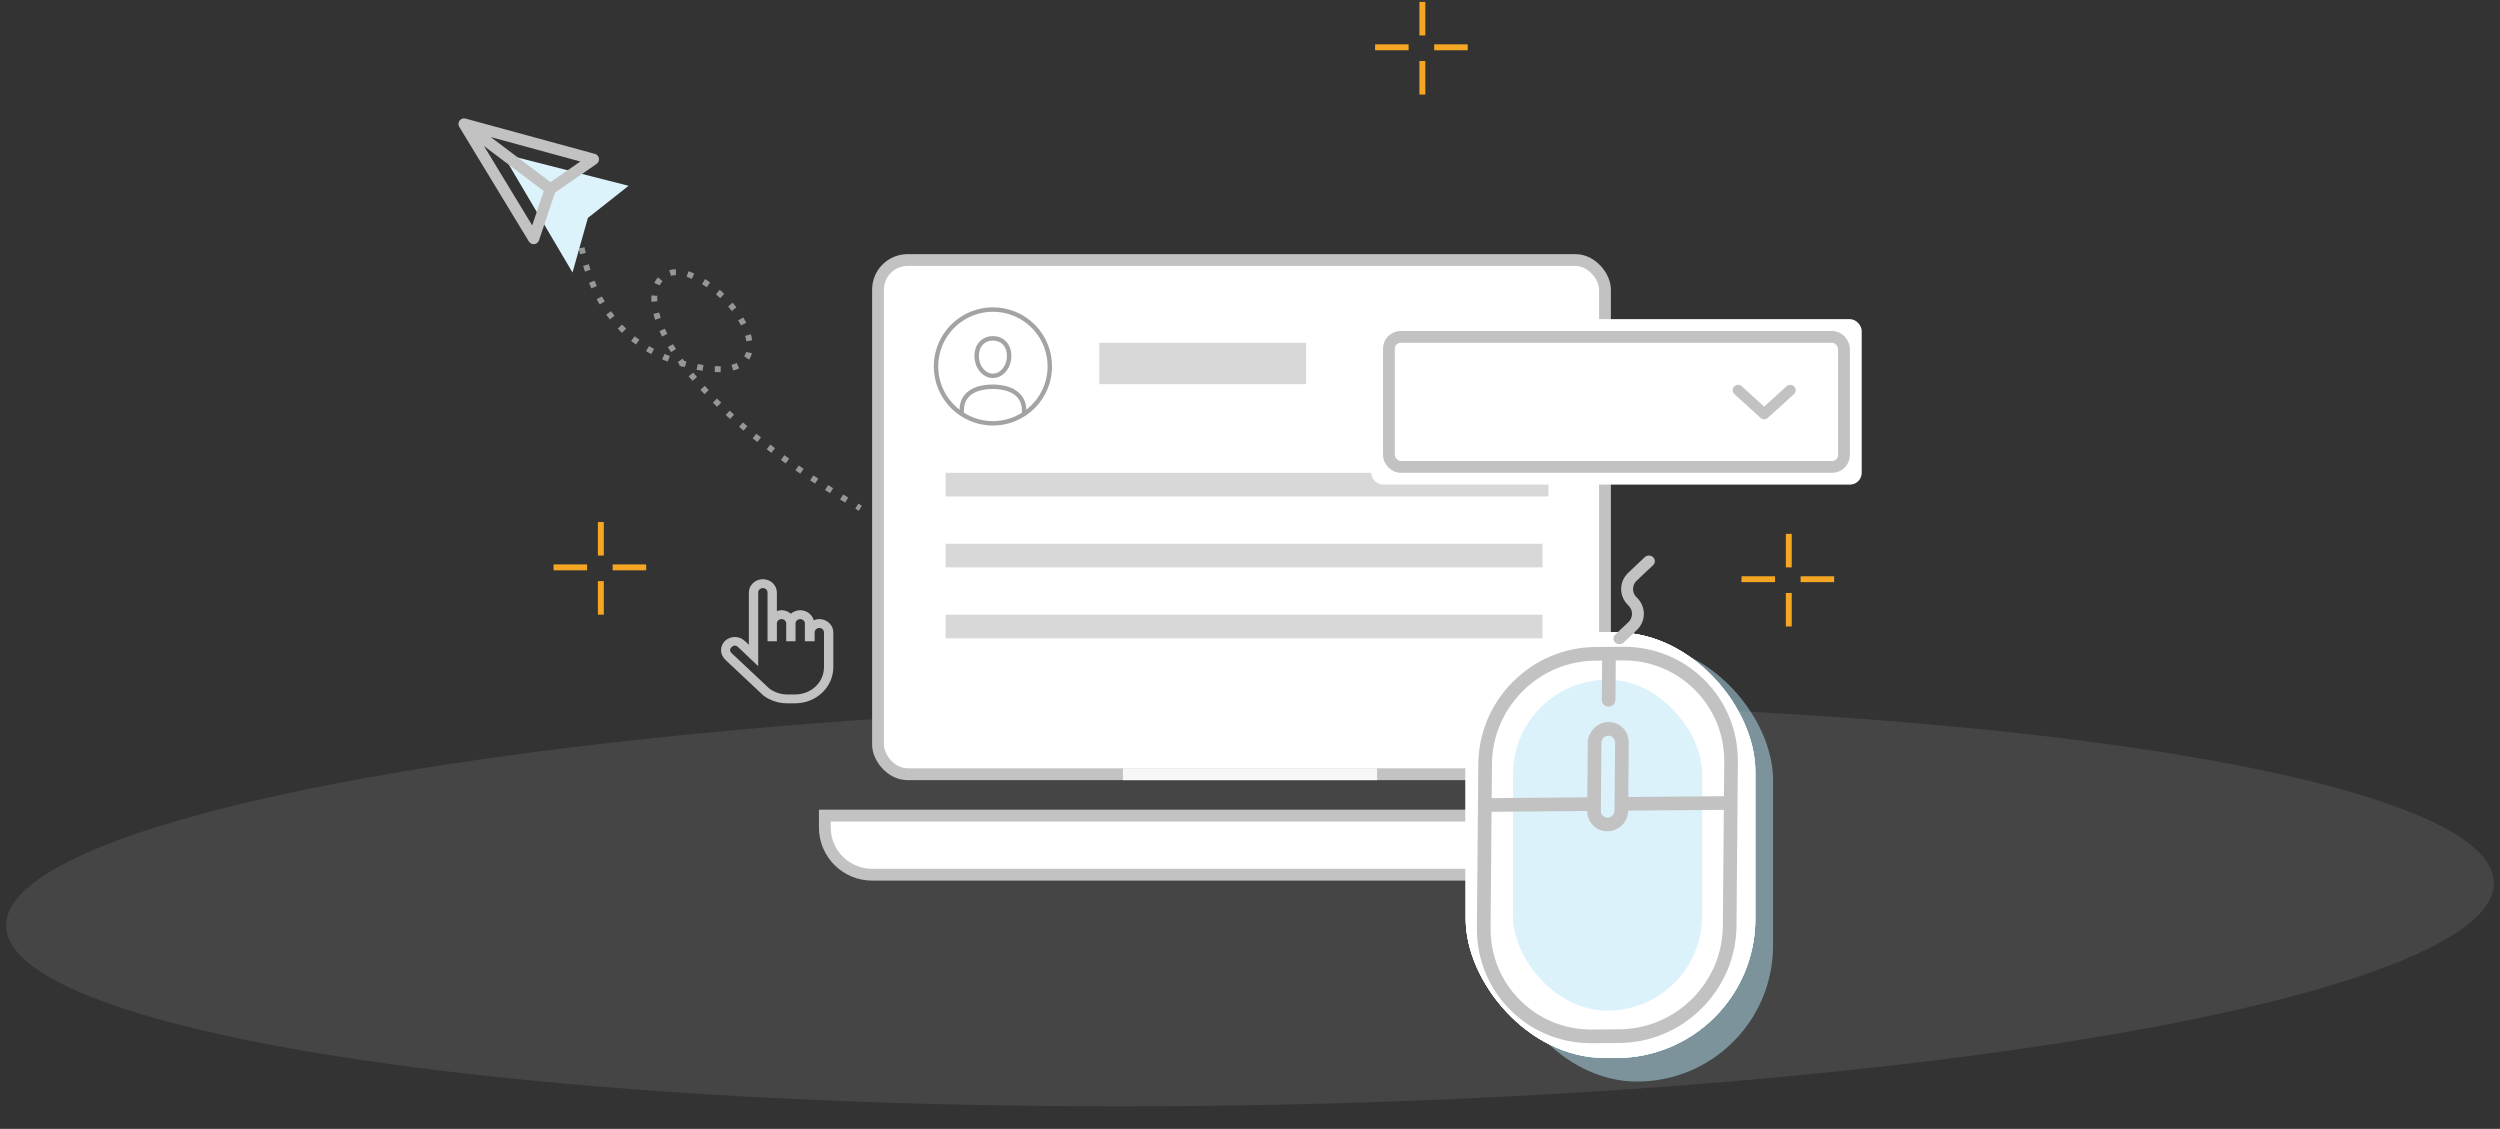 <?xml version="1.0" encoding="UTF-8"?>
<svg width="423px" height="191px" viewBox="0 0 423 191" version="1.1" xmlns="http://www.w3.org/2000/svg" xmlns:xlink="http://www.w3.org/1999/xlink">
    <rect x="0" y="0" width="423" height="191" fill="#333333" stroke="none"/>
    <title>55D8C216-750C-4896-938D-7F2E3AE98BEF</title>
    <g id="Dashboard" stroke="none" stroke-width="1" fill="none" fill-rule="evenodd">
        <g id="First-user-access-denied" transform="translate(-512, -1788)">
            <g id="Group-11" transform="translate(512.439, 1788)">
                <ellipse id="Oval" fill="#C2C2C2" opacity="0.125" transform="translate(211.061, 153) rotate(-1) translate(-211.061, -153) " cx="211.061" cy="153" rx="210.5" ry="34"></ellipse>
                <rect id="Rectangle" stroke="#C2C2C2" stroke-width="2" fill="#FFFFFF" x="148.123" y="44" width="123" height="87" rx="5"></rect>
                <path d="M281.123,138 L281.123,140 C281.123,142.209 280.227,144.209 278.779,145.657 C277.332,147.105 275.332,148 273.123,148 L273.123,148 L147.123,148 C144.914,148 142.914,147.105 141.466,145.657 C140.018,144.209 139.123,142.209 139.123,140 L139.123,140 L139.123,138 L281.123,138 Z" id="Rectangle" stroke="#C2C2C2" stroke-width="2" fill="#FFFFFF"></path>
                <path d="M97.123,36 C98.305,50.421 104.666,59.019 116.204,61.793 C133.51,65.953 125.583,49.961 116.204,46.476 C106.824,42.991 103.583,61.487 145.123,86" id="Path-2" stroke="#979797" stroke-dasharray="1,2"></path>
                <g id="icons8-hand-cursor" transform="translate(121.561, 98)" fill="#C2C2C2" fill-rule="nonzero">
                    <path d="M7.076,0 C5.777,0 4.707,1.017 4.707,2.25 L4.707,11.109 L4.188,10.594 L3.991,10.43 C3.08,9.565 1.593,9.565 0.683,10.43 C-0.228,11.294 -0.228,12.706 0.683,13.57 L0.683,13.594 L7.151,19.664 L7.2,19.688 L7.225,19.734 C8.289,20.493 9.647,21 11.174,21 L12.532,21 C16.115,21 19,18.261 19,14.859 L19,9 C19,7.767 17.929,6.75 16.63,6.75 C16.294,6.75 15.982,6.838 15.692,6.961 C15.433,5.985 14.498,5.25 13.396,5.25 C12.791,5.25 12.236,5.476 11.816,5.836 C11.397,5.476 10.841,5.25 10.236,5.25 C9.959,5.25 9.696,5.306 9.446,5.391 L9.446,2.25 C9.446,1.017 8.376,0 7.076,0 Z M7.076,1.5 C7.515,1.5 7.866,1.834 7.866,2.25 L7.866,10.5 L9.446,10.5 L9.446,7.5 C9.446,7.084 9.798,6.75 10.236,6.75 C10.675,6.75 11.026,7.084 11.026,7.5 L11.026,10.5 L12.606,10.5 L12.606,7.5 C12.606,7.084 12.958,6.75 13.396,6.75 C13.834,6.75 14.186,7.084 14.186,7.5 L14.186,10.5 L15.84,10.5 L15.84,9 C15.84,8.584 16.192,8.25 16.63,8.25 C17.068,8.25 17.42,8.584 17.42,9 L17.42,14.859 C17.42,17.458 15.269,19.5 12.532,19.5 L11.174,19.5 C10.017,19.5 9.017,19.107 8.187,18.516 L1.794,12.516 C1.442,12.182 1.442,11.818 1.794,11.484 C2.145,11.15 2.528,11.15 2.88,11.484 L6.287,14.719 L6.287,2.25 C6.287,1.834 6.638,1.5 7.076,1.5 Z" id="Shape"></path>
                </g>
                <g id="Group-5" transform="translate(232.223, 0)" stroke="#F5A623" stroke-linecap="square">
                    <line x1="8.002" y1="5.5" x2="8.002" y2="0.826" id="Line-2"></line>
                    <line x1="8.002" y1="15.5" x2="8.002" y2="10.826" id="Line-2"></line>
                    <line x1="3.002" y1="10.5" x2="3.002" y2="5.826" id="Line-2" transform="translate(3, 8) rotate(90) translate(-3, -8) "></line>
                    <line x1="13.002" y1="10.5" x2="13.002" y2="5.826" id="Line-2" transform="translate(13, 8) rotate(90) translate(-13, -8) "></line>
                </g>
                <g id="Group-5" transform="translate(93.223, 88)" stroke="#F5A623" stroke-linecap="square">
                    <line x1="8.002" y1="5.5" x2="8.002" y2="0.826" id="Line-2"></line>
                    <line x1="8.002" y1="15.5" x2="8.002" y2="10.826" id="Line-2"></line>
                    <line x1="3.002" y1="10.5" x2="3.002" y2="5.826" id="Line-2" transform="translate(3, 8) rotate(90) translate(-3, -8) "></line>
                    <line x1="13.002" y1="10.5" x2="13.002" y2="5.826" id="Line-2" transform="translate(13, 8) rotate(90) translate(-13, -8) "></line>
                </g>
                <g id="Group-5" transform="translate(294.223, 90)" stroke="#F5A623" stroke-linecap="square">
                    <line x1="8.002" y1="5.5" x2="8.002" y2="0.826" id="Line-2"></line>
                    <line x1="8.002" y1="15.5" x2="8.002" y2="10.826" id="Line-2"></line>
                    <line x1="3.002" y1="10.5" x2="3.002" y2="5.826" id="Line-2" transform="translate(3, 8) rotate(90) translate(-3, -8) "></line>
                    <line x1="13.002" y1="10.5" x2="13.002" y2="5.826" id="Line-2" transform="translate(13, 8) rotate(90) translate(-13, -8) "></line>
                </g>
                <rect id="Rectangle" fill="#F7F7F7" x="189.561" y="130" width="43" height="2"></rect>
                <g id="Group-3" opacity="0.5" transform="translate(157.561, 52)" fill="#474747" fill-rule="nonzero">
                    <g id="noun_profile_575595">
                        <path d="M13.731,0.719 C12.545,0.242 11.29,0 10,0 C4.961,0 0.695,3.765 0.076,8.758 C0.026,9.166 0,9.585 0,10.001 C0,15.515 4.486,20 10,20 C11.993,20 13.851,19.412 15.412,18.402 C15.468,18.382 15.518,18.351 15.557,18.309 C18.235,16.513 20,13.459 20,10 C20,5.894 17.54,2.251 13.731,0.719 Z M10,19.251 C8.192,19.251 6.505,18.727 5.078,17.827 C5.084,17.801 5.088,17.774 5.088,17.746 C5.088,17.479 5.113,16.947 5.153,16.722 C5.61,14.192 8.386,13.815 10,13.815 C11.365,13.815 14.575,14.126 14.888,17.006 C14.894,17.066 14.902,17.396 14.908,17.836 C13.485,18.731 11.802,19.251 10,19.251 Z M15.648,17.318 C15.644,17.129 15.639,16.978 15.633,16.926 C15.37,14.508 13.264,13.065 10,13.065 C6.809,13.065 4.826,14.317 4.415,16.59 C4.383,16.774 4.362,17.062 4.35,17.317 C2.162,15.624 0.749,12.975 0.749,10 C0.749,9.615 0.773,9.228 0.82,8.85 C1.392,4.232 5.339,0.749 10,0.749 C11.193,0.749 12.355,0.973 13.451,1.414 C16.974,2.832 19.251,6.202 19.251,10 C19.251,12.976 17.838,15.625 15.648,17.318 Z M10,4.872 C8.161,4.872 6.876,6.243 6.876,8.208 C6.876,10.28 8.277,11.966 10,11.966 C11.723,11.966 13.124,10.28 13.124,8.208 C13.124,6.243 11.84,4.872 10,4.872 Z M10,11.216 C8.691,11.216 7.625,9.867 7.625,8.207 C7.625,6.66 8.58,5.621 10,5.621 C11.421,5.621 12.375,6.66 12.375,8.207 C12.375,9.867 11.309,11.216 10,11.216 Z" id="Shape"></path>
                    </g>
                </g>
                <rect id="Rectangle" fill="#D8D8D8" x="185.561" y="58" width="35" height="7"></rect>
                <rect id="Rectangle" fill="#D8D8D8" x="159.561" y="80" width="102" height="4"></rect>
                <rect id="Rectangle" fill="#D8D8D8" x="159.561" y="92" width="101" height="4"></rect>
                <rect id="Rectangle" fill="#D8D8D8" x="159.561" y="104" width="101" height="4"></rect>
                <rect id="Rectangle" stroke="#FFFFFF" fill="#FFFFFF" x="248.061" y="107.5" width="48" height="71" rx="23"></rect>
                <rect id="Rectangle" stroke="#FFFFFF" fill="#FFFFFF" x="248.061" y="107.5" width="48" height="71" rx="23"></rect>
                <rect id="Rectangle" stroke="#FFFFFF" fill="#FFFFFF" x="248.061" y="107.5" width="48" height="71" rx="23"></rect>
                <rect id="Rectangle" fill="#B8E7F8" opacity="0.48" x="253.561" y="109" width="46" height="74" rx="23"></rect>
                <rect id="Rectangle" stroke="#FFFFFF" fill="#FFFFFF" x="248.061" y="107.5" width="48" height="71" rx="23"></rect>
                <rect id="Rectangle" fill="#B8E7F8" opacity="0.5" x="255.561" y="115" width="32" height="56" rx="16"></rect>
                <g id="icons8-mouse" transform="translate(272.561, 94)" fill="#C2C2C2" fill-rule="nonzero">
                    <path d="M5.996,0 C5.737,0 5.482,0.093 5.282,0.282 L2.514,2.898 C1.733,3.64 1.298,4.622 1.298,5.663 C1.298,6.709 1.733,7.695 2.514,8.432 C3.345,9.218 3.345,10.497 2.514,11.282 L0.294,13.377 C-0.098,13.751 -0.098,14.348 0.294,14.722 C0.49,14.904 0.749,15 1.008,15 C1.263,15 1.522,14.904 1.718,14.722 L3.933,12.624 C5.545,11.101 5.545,8.617 3.933,7.09 C3.529,6.712 3.306,6.205 3.306,5.663 C3.306,5.126 3.529,4.622 3.933,4.24 L6.706,1.623 C7.098,1.253 7.098,0.649 6.706,0.282 C6.506,0.093 6.251,0 5.996,0 Z" id="Shape"></path>
                </g>
                <path d="M279.772,112.141 C274.481,112.141 269.505,114.169 265.762,117.849 L245.978,137.297 C242.24,140.977 240.178,145.871 240.178,151.073 C240.178,156.28 242.24,161.169 245.978,164.849 L249.275,168.095 C253.022,171.775 257.994,173.798 263.29,173.798 C268.585,173.798 273.562,171.775 277.3,168.095 L297.079,148.642 C300.826,144.962 302.884,140.068 302.884,134.866 C302.884,129.664 300.821,124.77 297.079,121.09 L293.782,117.849 C290.04,114.169 285.067,112.141 279.772,112.141 Z M279.772,114.433 C284.444,114.433 288.833,116.224 292.139,119.469 L292.99,120.307 C292.935,120.347 292.872,120.369 292.817,120.419 L288.218,124.945 C287.758,125.393 287.758,126.118 288.218,126.566 C288.441,126.789 288.742,126.901 289.042,126.901 C289.338,126.901 289.639,126.789 289.862,126.566 L294.47,122.039 C294.52,121.99 294.543,121.927 294.579,121.869 L295.435,122.706 C298.736,125.957 300.553,130.273 300.553,134.866 C300.557,139.459 298.736,143.775 295.435,147.026 L291.314,151.073 L279.772,139.733 L286.365,133.245 C287.025,132.596 287.39,131.732 287.39,130.814 C287.39,129.897 287.03,129.032 286.37,128.383 C285.049,127.085 282.745,127.08 281.425,128.383 L274.832,134.866 L263.29,123.521 L267.41,119.469 C270.711,116.224 275.105,114.433 279.772,114.433 Z M261.641,125.142 L273.179,136.487 L273.179,136.491 C271.818,137.83 271.818,140.01 273.179,141.349 C273.862,142.02 274.759,142.356 275.656,142.356 C276.548,142.356 277.445,142.02 278.128,141.349 L289.662,152.698 L275.656,166.474 C272.35,169.72 267.961,171.511 263.29,171.511 C258.618,171.511 254.229,169.72 250.928,166.474 L247.631,163.233 C244.325,159.982 242.509,155.666 242.509,151.073 C242.509,146.484 244.33,142.164 247.631,138.918 L261.641,125.142 Z M283.897,129.677 C284.198,129.682 284.498,129.789 284.721,130.004 C284.94,130.219 285.058,130.505 285.058,130.814 C285.058,131.123 284.94,131.41 284.721,131.625 L276.476,139.728 C276.025,140.176 275.287,140.176 274.832,139.728 C274.377,139.28 274.377,138.555 274.832,138.107 L283.069,130.004 C283.292,129.789 283.597,129.677 283.897,129.677 Z" id="Shape" fill="#C2C2C2" fill-rule="nonzero" transform="translate(271.531, 142.969) rotate(-45) translate(-271.531, -142.969) "></path>
                <polygon id="Path-3" fill="#DCF3FB" points="84.561 26 96.432 46.107 99.032 36.874 105.921 31.437"></polygon>
                <g id="icons8-send-mail" transform="translate(76.561, 17)" fill="#C2C2C2" fill-rule="nonzero">
                    <path d="M2.874,1.479 C2.555,1.478 2.256,1.637 2.08,1.903 C1.904,2.17 1.873,2.507 1.999,2.8 L10.963,23.643 C11.109,23.982 11.437,24.205 11.806,24.216 C12.174,24.226 12.515,24.022 12.68,23.693 L16.498,16.058 L24.136,12.234 C24.466,12.068 24.67,11.727 24.659,11.359 C24.648,10.991 24.425,10.662 24.087,10.516 L3.243,1.557 C3.126,1.507 3.001,1.48 2.874,1.479 Z M7.029,5.245 L21.466,11.451 L15.98,14.197 L7.029,5.245 Z M5.689,6.588 L14.64,15.537 L11.897,21.023 L5.689,6.588 Z" id="Shape" transform="translate(13.291, 12.847) rotate(-8) translate(-13.291, -12.847) "></path>
                </g>
                <rect id="Rectangle" fill="#FFFFFF" x="231.561" y="54" width="83" height="28" rx="2"></rect>
                <g id="Group-12" transform="translate(233.561, 56)">
                    <rect id="Rectangle" stroke="#C2C2C2" stroke-width="2" fill="#FFFFFF" x="1" y="1" width="77" height="22" rx="2"></rect>
                    <g id="noun_Arrow_2626413" transform="translate(64.5, 12) scale(1, -1) translate(-64.5, -12) translate(59, 9)" fill="#C2C2C2" fill-rule="nonzero">
                        <g id="Group">
                            <path d="M5.448,0.059 C5.237,0.071 5.037,0.155 4.881,0.297 L0.481,4.297 C0.23,4.514 0.117,4.849 0.186,5.172 C0.255,5.495 0.495,5.756 0.814,5.853 C1.132,5.95 1.479,5.867 1.719,5.638 L5.5,2.201 L9.281,5.638 C9.521,5.867 9.868,5.95 10.186,5.853 C10.505,5.756 10.745,5.495 10.814,5.172 C10.883,4.849 10.77,4.514 10.519,4.297 L6.119,0.297 C5.937,0.131 5.695,0.045 5.448,0.059 L5.448,0.059 Z" id="Path"></path>
                        </g>
                    </g>
                </g>
            </g>
        </g>
    </g>
</svg>